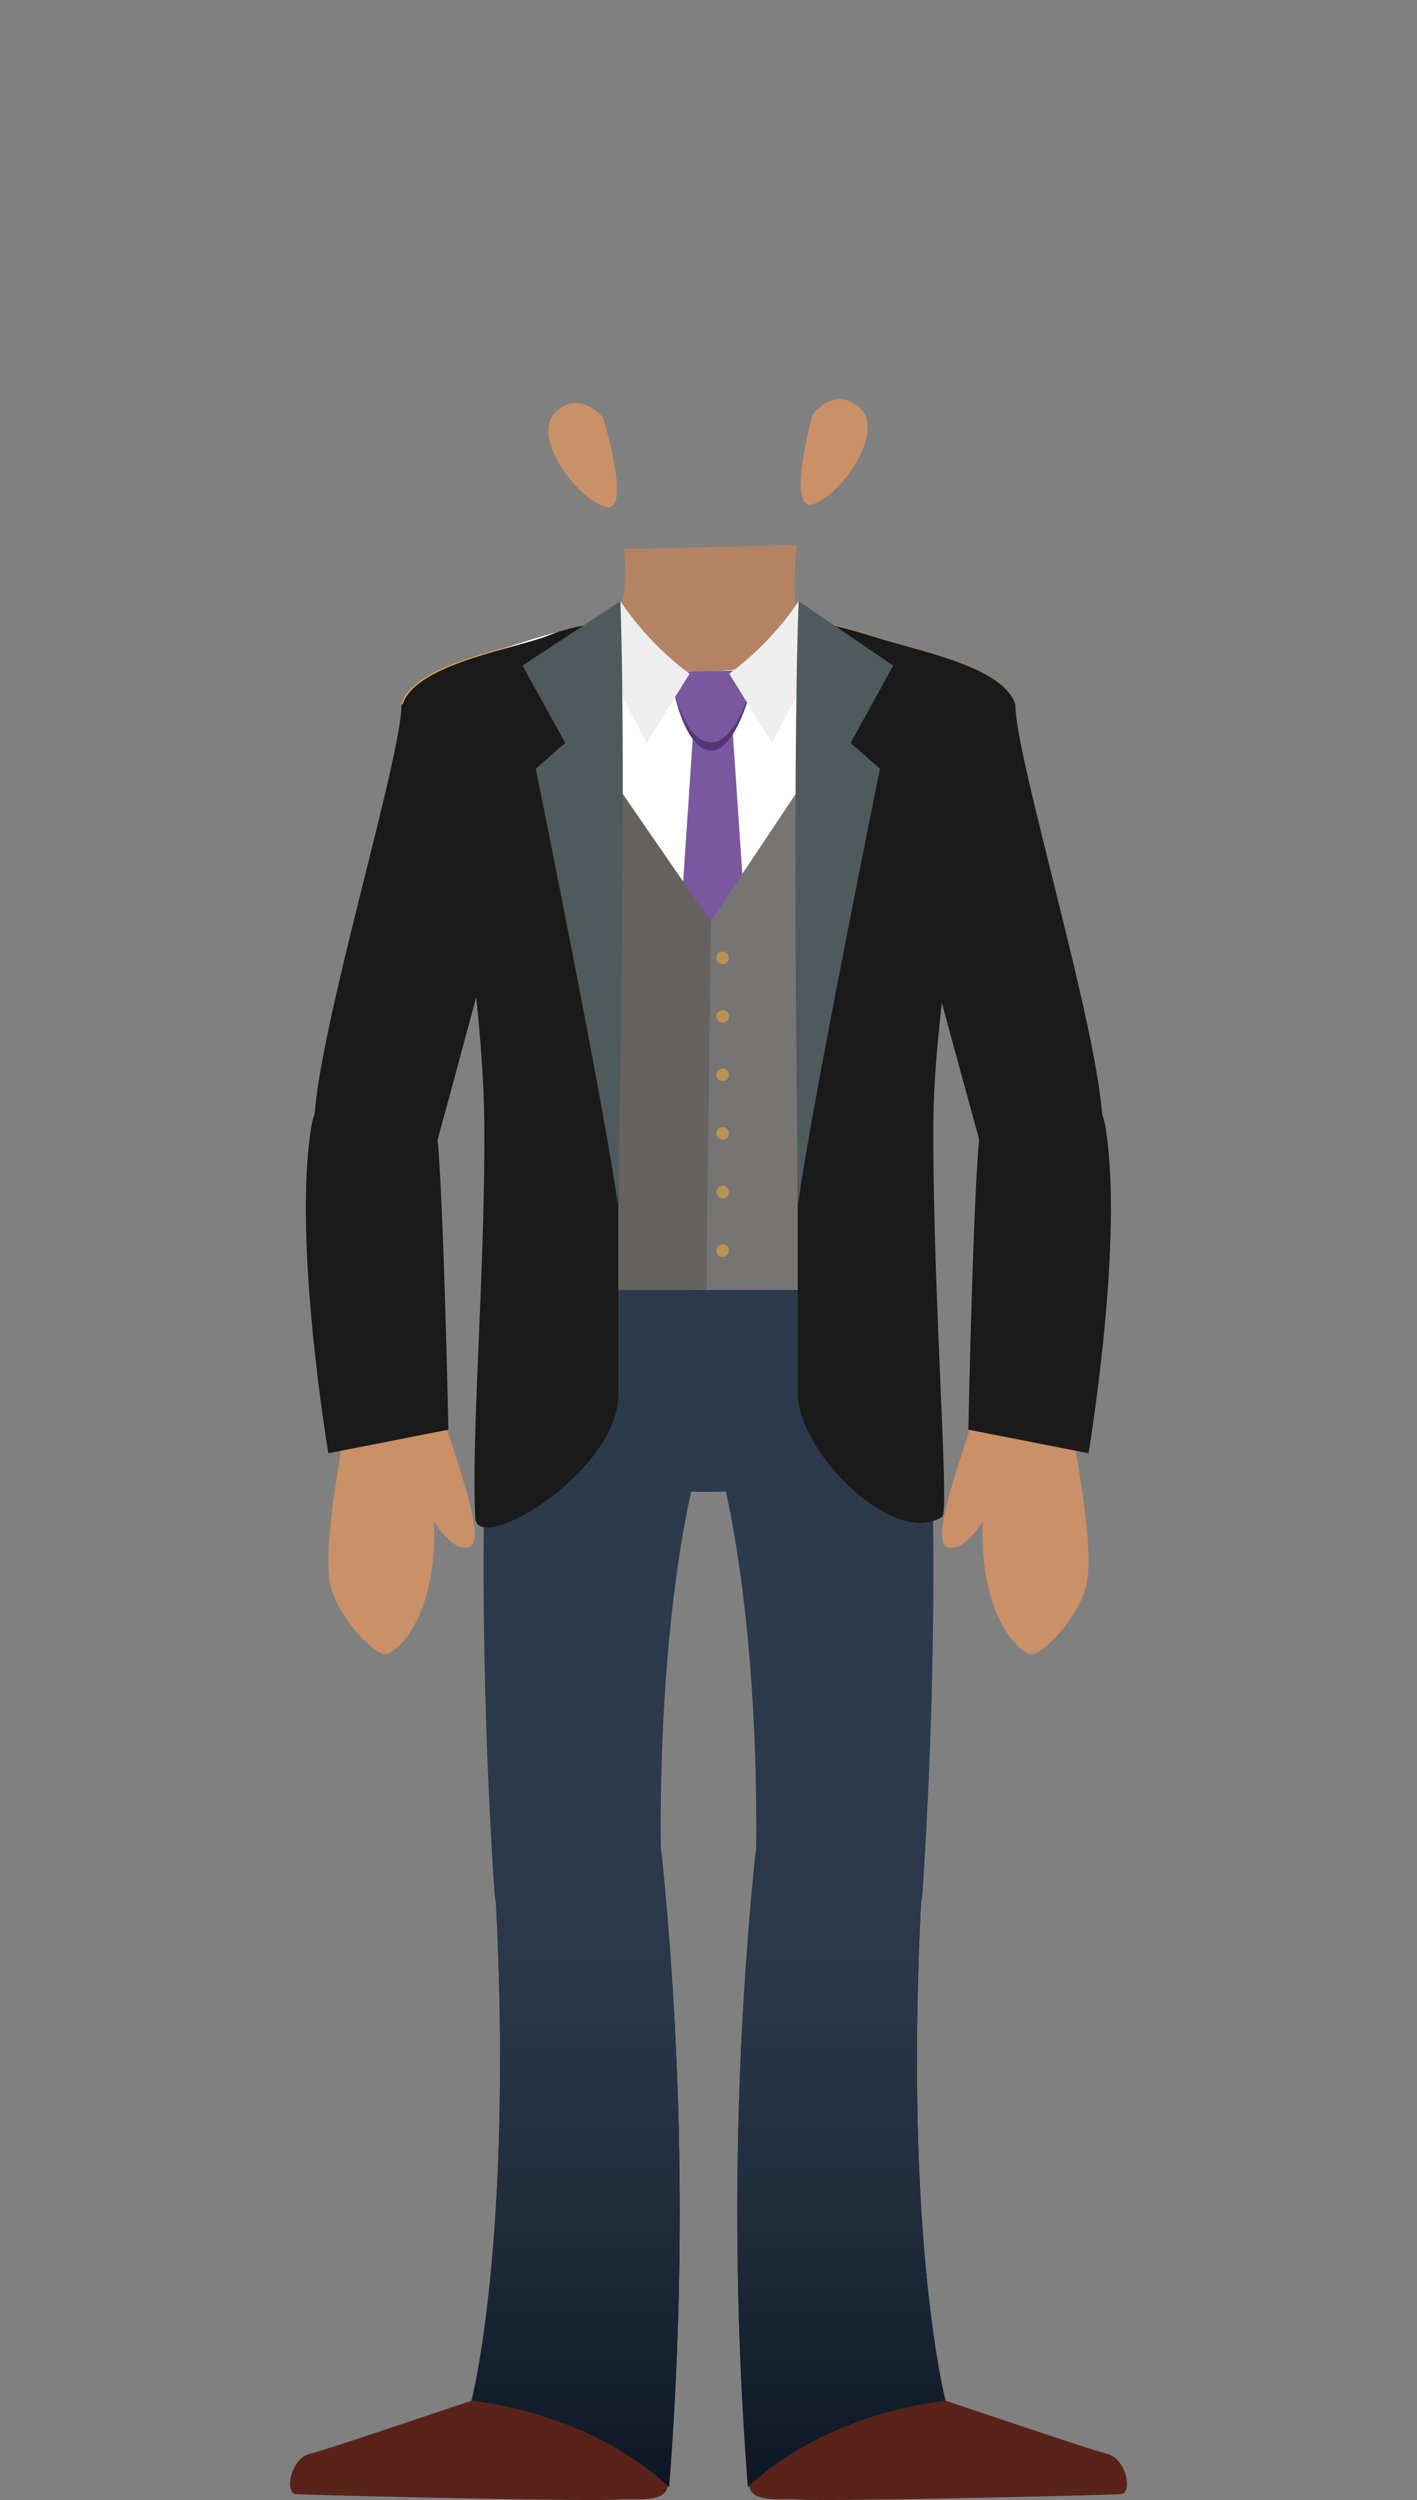 <svg xmlns="http://www.w3.org/2000/svg" xmlns:xlink="http://www.w3.org/1999/xlink" width="110" height="194" viewBox="0 0 110 194"><rect x="0" y="0" width="110" height="194" fill="#808080" stroke="none"/><defs><linearGradient id="linear-gradient" x1="36.6" y1="165.42" x2="52.75" y2="165.42" gradientUnits="userSpaceOnUse"><stop offset="0" stop-color="#2c3b4c"/><stop offset="0.31" stop-color="#293748"/><stop offset="0.63" stop-color="#1f2c3c"/><stop offset="0.95" stop-color="#0f1928"/><stop offset="1" stop-color="#0c1624"/></linearGradient><linearGradient id="linear-gradient-2" x1="57.25" y1="165.42" x2="73.4" y2="165.42" xlink:href="#linear-gradient"/><linearGradient id="linear-gradient-3" x1="44.67" y1="137.85" x2="44.67" y2="192.99" xlink:href="#linear-gradient"/><linearGradient id="linear-gradient-4" x1="65.33" y1="137.85" x2="65.33" y2="192.99" xlink:href="#linear-gradient"/></defs><title>landian-26-body</title><g id="landians"><polygon points="59.46 97.71 57.15 58.99 53.68 58.48 53.7 58.97 53.56 58.99 51.25 97.71 55.35 102.06 55.35 102.03 55.35 102.06 59.46 97.71" fill="#5e212b"/><path d="M52.28,54.63S53,60.78,55.35,61s3.59-6.15,3.59-6.15Z" fill="#5e212b"/><polygon points="59.14 95.22 56.83 56.51 53.37 56 53.39 56.49 53.24 56.51 50.94 95.22 55.04 99.58 55.04 99.55 55.04 99.58 59.14 95.22" fill="#5e212b"/><path d="M38.38,146.81c-1.36-20.43-1-42.11.58-46.49,1.31-3.68,8.79-4.66,12-4.32s4.82,12.38,3.73,15.81c-2.17,6.82-3.8,19.91-3.31,35.51.09,3.06-3.85,6.05-6.23,6C43.36,153.27,38.66,151,38.38,146.81Z" fill="#2c3b4c"/><path d="M71.62,146.81c1.36-20.43,1-42.11-.58-46.49-1.31-3.68-8.79-4.66-12-4.32s-4.82,12.38-3.73,15.81c2.17,6.82,3.8,19.91,3.31,35.51-.09,3.06,3.85,6.05,6.23,6C66.64,153.27,71.34,151,71.62,146.81Z" fill="#2c3b4c"/><path d="M78.82,54.66s-4.74,13-4.91,14.67c-.14,1.45-1.36,2.43-1.46,3.79-.81,11.31-2,18-2.5,27.39-.2,4.23-6,8.15-15,8.07-8.91.08-15-6.5-13.74-10.56,3.21-10.75-3.85-14.47-5-27.28,0-.46-.09-.93-.14-1.41-.18-1.65-4.91-14.67-4.91-14.67.93-3,7.69-4.17,10.94-5.24L43.4,49l1-.27c2.37-.6,4.84-1.07,5.67-1.23l.28-.05c-.7,5.73,4.43,13.18,4.65,13.19s5.35-7.45,4.65-13.19l.28.05c.81.15,3.3.62,5.67,1.23l1,.27,1.29.39C71.13,50.49,77.89,51.69,78.82,54.66Z" fill="#f9ad42"/><path d="M62.37,48.76c-1.16-1-.52-6.47-.52-6.47l-13.44.32s.9,5.18-1.83,6.44l8.2,24.42Z" fill="#b48364"/><path d="M72.45,99.29C69,92.19,73.19,76,73.57,68.88c.09-.81.2-1.61.31-2.38l0-.07c1.08-1.58,4.29-11.07,2.71-13.16-1.06-1.39-11.26-4.88-12.73-4.52a11.86,11.86,0,0,1-2.18-1c-.52,4-3.65,4.23-6.72,4.36-3.47.14-6.58-.57-6.84-4.61a17.22,17.22,0,0,1-2.63,1.18c-2-.08-11.51,3.21-12.53,4.55-1.59,2.09,2.14,11.58,3.22,13.16S39,93.91,37.58,99a10.27,10.27,0,0,0,0,3.41c-.31,5.41,34.87-1.7,34.87-1.7h0A2,2,0,0,0,72.45,99.29Z" fill="#fff"/><path d="M31.17,54.66c0,4.19-6.41,24.92-6.78,32.28-.1,2.15.34,4.87,3.4,5.43s5.69-2.41,6-3.31,6.12-22.83,6.8-24.75,1-6.11,0-7.47S31.17,54.66,31.17,54.66Z" fill="#1a1a1a"/><path d="M26.45,112.64c-.41,2.71-1.35,8-.79,10.41s3.4,5.43,4.3,5.31,4-2.94,3.73-10.29c0,0,1.59,2.6,2.83,1.92s-1.47-7.69-1.92-9.5a4.91,4.91,0,0,0-5.2-3.39C27,107.55,26.68,111.17,26.45,112.64Z" fill="#ca9067"/><path d="M25.49,112.77s-2.82-16.68-1.3-25.46c.23-1.34,1.25-3.28,3.62-2.72s5.45.84,6,2.76,1,23.59,1,23.59Z" fill="#1a1a1a"/><path d="M38.53,185.71c2.91-1.12-12.87,4.33-14.44,4.69s-2,3.06-1.14,3.14,23.29.6,25,.42,5.65.79,3-3.47C45.26,181.12,35.62,186.83,38.53,185.71Z" fill="#59231a"/><path d="M36.6,186.29S40.12,173,38.29,143.9c-.46-7.28,12.18-9,13.11.37A275.82,275.82,0,0,1,51.94,193S46.75,187.55,36.6,186.29Z" fill="url(#linear-gradient)"/><path d="M71.47,185.71c-2.91-1.12,12.87,4.33,14.44,4.69s2,3.06,1.14,3.14-23.29.6-25,.42-5.65.79-3-3.47C64.74,181.12,74.38,186.83,71.47,185.71Z" fill="#59231a"/><polygon points="53.93 55 52.69 73.55 58.01 73.47 56.77 55.16 53.93 55" fill="#79589f"/><path d="M52,52.15c0-.13.79,5.83,3.08,6.08s3.59-6.15,3.59-6.15Z" fill="#513875"/><path d="M52,52.15s.77,5.21,3.08,5.45S58.69,52,58.69,52Z" fill="#79589f"/><path d="M73.4,186.29S69.88,173,71.71,143.9c.46-7.28-12.18-9-13.11.37A275.82,275.82,0,0,0,58.06,193S63.25,187.55,73.4,186.29Z" fill="url(#linear-gradient-2)"/><path d="M78.82,54.66c0,4.19,6.4,24.92,6.77,32.28.11,2.15-.34,4.87-3.39,5.43s-5.7-2.41-6-3.31S70,66.23,69.36,64.31s-1-6.11,0-7.47S78.82,54.66,78.82,54.66Z" fill="#1a1a1a"/><path d="M83.53,112.64c.42,2.71,1.36,8,.79,10.41s-3.39,5.43-4.3,5.31-4-2.94-3.73-10.29c0,0-1.58,2.6-2.83,1.92s1.47-7.69,1.93-9.5a4.9,4.9,0,0,1,5.2-3.39C83,107.55,83.3,111.17,83.53,112.64Z" fill="#ca9067"/><path d="M84.5,112.77s2.81-16.68,1.29-25.46C85.56,86,84.55,84,82.17,84.59s-5.44.84-6,2.76-1,23.59-1,23.59Z" fill="#1a1a1a"/><path d="M39.3,97.25c12.71,5.58,32,1.23,32,1.23l.6,14.57s-16.85,6.18-33.3-.1A128.89,128.89,0,0,1,39.3,97.25Z" fill="#2c3b4c"/><polygon points="44.67 56.29 44.67 100.09 65.33 100.09 65.33 56.29 55.17 71.5 44.67 56.29" fill="#66625f"/><polygon points="54.84 100.09 55.17 71.5 65.33 56.29 65.33 100.09 54.84 100.09" fill="#767574"/><path d="M48,48v60.23c0,6-11,12.61-11.11,9.52-.31-6.48.74-18.63.71-29.87,0-6.39-.9-12.44-1.32-17.09,0-.46-.09-.93-.14-1.41-.18-1.65-4.91-14.67-4.91-14.67.93-3,7.69-4.17,10.94-5.24L43.4,49l1-.27C45.64,48.44,46.9,48.17,48,48Z" fill="#1a1a1a"/><path d="M78.82,54.66s-4.74,13-4.91,14.67c-.14,1.45-.27,2.84-.36,4.19-.25,3.38-1.11,8.61-1.1,14.31,0,13.45,1.28,29.49.69,29.87-3.82,2.45-11.21-5.13-11.21-9.51V47.92c1.06.22,2.38.51,3.67.84l1,.27,1.29.39C71.13,50.49,77.89,51.69,78.82,54.66Z" fill="#1a1a1a"/><path d="M53.53,52.28,50.2,57.65l-4.67-8.93,2.63-2.07A23,23,0,0,0,53.53,52.28Z" fill="#efeeee"/><path d="M56.61,52.28l3.32,5.37,4.68-8.93L62,46.65A23,23,0,0,1,56.61,52.28Z" fill="#efeeee"/><line x1="47.95" y1="111.13" x2="47.95" y2="108.18" fill="none"/><path d="M48.16,46.65l-7.6,5,3.32,6-2.29,2s5.5,27.09,6.36,33.8C48,93.48,48.66,60.39,48.16,46.65Z" fill="#4f5a5c"/><path d="M62,46.65l7.34,5-3.31,6,2.28,2s-5.5,27.09-6.35,33.8C61.94,93.48,61.47,60.39,62,46.65Z" fill="#4f5a5c"/><path d="M46.81,32.4S45,30.15,43.11,32s1.55,6.56,3.81,7.31S46.81,32.4,46.81,32.4Z" fill="#ca9067"/><path d="M63.08,32.16s1.76-2.31,3.69-.48-1.35,6.61-3.59,7.42S63.08,32.16,63.08,32.16Z" fill="#ca9067"/><path d="M36.6,186.29S40.12,173,38.29,143.9c-.46-7.28,12.18-9,13.11.37A275.82,275.82,0,0,1,51.94,193S46.75,187.55,36.6,186.29Z" fill="url(#linear-gradient-3)"/><path d="M73.4,186.29S69.88,173,71.71,143.9c.46-7.28-12.18-9-13.11.37A275.82,275.82,0,0,0,58.06,193S63.25,187.55,73.4,186.29Z" fill="url(#linear-gradient-4)"/><circle cx="56.1" cy="74.33" r="0.49" fill="#ba9352"/><circle cx="56.1" cy="78.87" r="0.49" fill="#ba9352"/><circle cx="56.1" cy="83.41" r="0.49" fill="#ba9352"/><circle cx="56.1" cy="87.95" r="0.49" fill="#ba9352"/><circle cx="56.1" cy="92.5" r="0.49" fill="#ba9352"/><circle cx="56.1" cy="97.04" r="0.49" fill="#ba9352"/></g></svg>